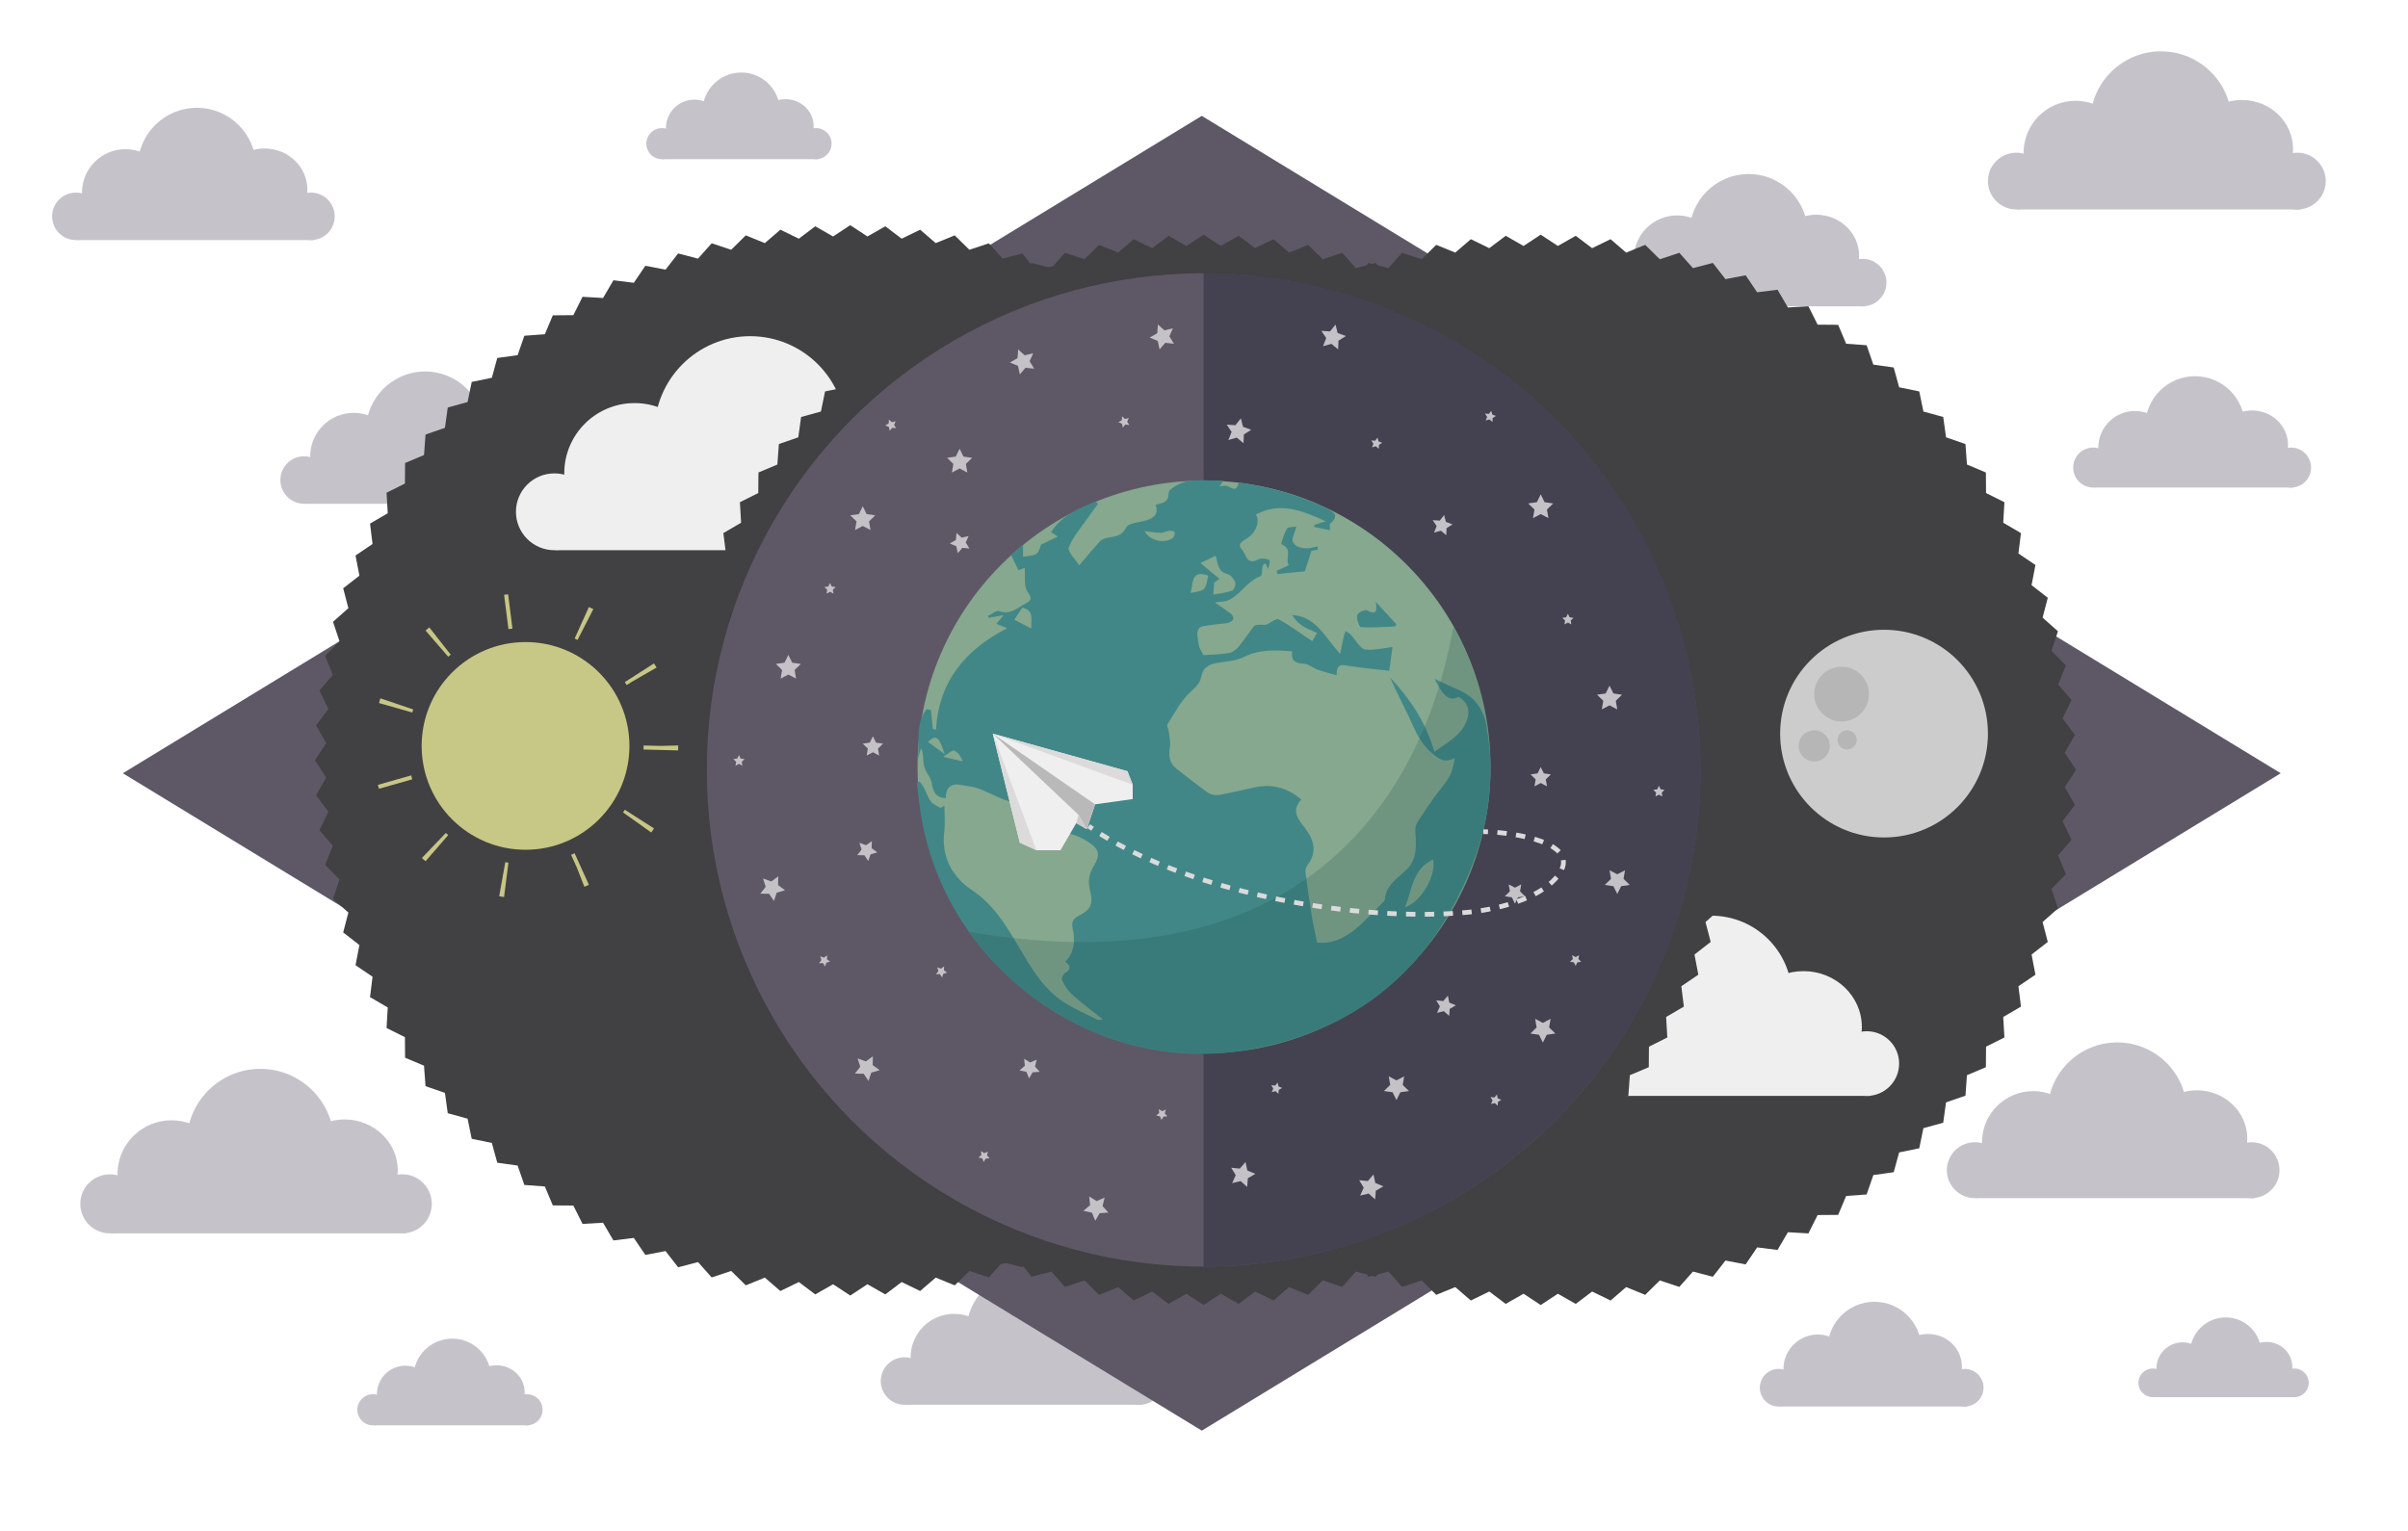 <?xml version="1.0" encoding="utf-8"?>
<!-- Generator: Adobe Illustrator 16.0.0, SVG Export Plug-In . SVG Version: 6.00 Build 0)  -->
<!DOCTYPE svg PUBLIC "-//W3C//DTD SVG 1.1//EN" "http://www.w3.org/Graphics/SVG/1.1/DTD/svg11.dtd">
<svg version="1.1" id="Layer_1" xmlns="http://www.w3.org/2000/svg" xmlns:xlink="http://www.w3.org/1999/xlink" x="0px" y="0px"
	 width="3059.769px" height="1946.472px" viewBox="0 0 3059.769 1946.472" enable-background="new 0 0 3059.769 1946.472"
	 xml:space="preserve">
<g opacity="0.6">
	<g>
		<circle fill="#9F9BA5" cx="2131.119" cy="328.992" r="55.213"/>
		<circle fill="#9F9BA5" cx="2221.924" cy="296.384" r="75.169"/>
		<ellipse fill="#9F9BA5" cx="2307.877" cy="325.001" rx="54.416" ry="52.071"/>
		<path fill-rule="evenodd" clip-rule="evenodd" fill="#9F9BA5" d="M2371.455,383.361c0,3.306-0.617,5.986-1.378,5.986h-300.553
			c-0.761,0-1.378-2.681-1.378-5.986v-43.905c0-3.306,0.617-5.986,1.378-5.986h300.553c0.761,0,1.378,2.681,1.378,5.986V383.361z"/>
		<circle fill="#9F9BA5" cx="2366.866" cy="359.17" r="30.178"/>
		<circle fill="#9F9BA5" cx="2068.146" cy="359.17" r="30.178"/>
	</g>
</g>
<g opacity="0.6">
	<g>
		<circle fill="#9F9BA5" cx="1212.308" cy="1725.195" r="55.213"/>
		<circle fill="#9F9BA5" cx="1303.112" cy="1692.586" r="75.169"/>
		<ellipse fill="#9F9BA5" cx="1389.065" cy="1721.204" rx="54.416" ry="52.071"/>
		<path fill-rule="evenodd" clip-rule="evenodd" fill="#9F9BA5" d="M1452.644,1779.564c0,3.306-0.617,5.986-1.378,5.986h-300.553
			c-0.761,0-1.378-2.681-1.378-5.986v-43.905c0-3.306,0.617-5.986,1.378-5.986h300.553c0.761,0,1.378,2.681,1.378,5.986V1779.564z"
			/>
		<circle fill="#9F9BA5" cx="1448.054" cy="1755.373" r="30.178"/>
		<circle fill="#9F9BA5" cx="1149.335" cy="1755.373" r="30.178"/>
	</g>
</g>
<g opacity="0.6">
	<g>
		<circle fill="#9F9BA5" cx="449.383" cy="579.963" r="55.213"/>
		<circle fill="#9F9BA5" cx="540.187" cy="547.355" r="75.169"/>
		<ellipse fill="#9F9BA5" cx="626.14" cy="575.973" rx="54.416" ry="52.07"/>
		<path fill-rule="evenodd" clip-rule="evenodd" fill="#9F9BA5" d="M689.719,634.332c0,3.307-0.617,5.988-1.378,5.988H387.788
			c-0.761,0-1.378-2.682-1.378-5.988v-43.904c0-3.306,0.617-5.987,1.378-5.987H688.34c0.761,0,1.378,2.681,1.378,5.987V634.332z"/>
		<circle fill="#9F9BA5" cx="685.129" cy="610.141" r="30.178"/>
		<circle fill="#9F9BA5" cx="386.409" cy="610.141" r="30.178"/>
	</g>
</g>
<polygon fill="#5E5866" points="2898.071,982.854 1527.072,1818.438 156.075,982.854 1527.072,147.271 "/>
<g>
	<polygon fill="#414042" points="2637.985,978.532 2623.635,1000.338 2636.553,1023.022 2620.823,1043.856 2632.24,1067.333 
		2615.185,1087.096 2625.04,1111.268 2606.724,1129.87 2614.967,1154.637 2595.465,1171.991 2602.058,1197.249 2581.454,1213.28 
		2586.367,1238.917 2564.752,1253.557 2567.968,1279.461 2545.438,1292.647 2546.948,1318.709 2523.603,1330.389 2523.403,1356.495 
		2499.344,1366.625 2497.441,1392.661 2472.773,1401.2 2469.18,1427.057 2444.009,1433.975 2438.742,1459.542 2413.175,1464.809 
		2406.256,1489.979 2380.399,1493.575 2371.858,1518.241 2345.823,1520.143 2335.693,1544.202 2309.589,1544.399 2297.909,1567.745 
		2271.848,1566.235 2258.662,1588.764 2232.757,1585.547 2218.119,1607.163 2192.481,1602.249 2176.451,1622.852 2151.193,1616.26 
		2133.842,1635.762 2109.072,1627.518 2090.473,1645.834 2066.301,1635.979 2046.537,1653.036 2023.061,1641.618 2002.229,1657.348 
		1979.543,1644.43 1957.736,1658.78 1935.93,1644.43 1913.244,1657.348 1892.41,1641.618 1868.934,1653.036 1849.172,1635.979 
		1824.998,1645.834 1806.398,1627.518 1781.629,1635.762 1764.275,1616.26 1739.018,1622.852 1722.986,1602.249 1697.349,1607.161 
		1682.71,1585.547 1656.805,1588.762 1643.618,1566.233 1617.558,1567.743 1605.877,1544.397 1579.773,1544.198 1569.642,1520.139 
		1543.606,1518.237 1535.065,1493.569 1509.209,1489.975 1502.292,1464.803 1476.724,1459.538 1471.457,1433.969 1446.286,1427.051 
		1442.692,1401.194 1418.025,1392.655 1416.123,1366.62 1392.064,1356.489 1391.865,1330.385 1368.52,1318.704 1370.029,1292.643 
		1347.5,1279.458 1350.717,1253.551 1329.102,1238.915 1334.016,1213.276 1313.413,1197.247 1320.005,1171.989 1300.504,1154.637 
		1308.747,1129.868 1290.431,1111.268 1300.286,1087.094 1283.23,1067.333 1294.647,1043.856 1278.918,1023.024 1291.836,1000.338 
		1277.486,978.532 1291.836,956.724 1278.918,934.039 1294.647,913.205 1283.23,889.729 1300.286,869.966 1290.431,845.792 
		1308.747,827.192 1300.504,802.423 1320.006,785.071 1313.413,759.812 1334.017,743.782 1329.104,718.143 1350.719,703.505 
		1347.503,677.599 1370.032,664.413 1368.523,638.352 1391.869,626.671 1392.068,600.567 1416.127,590.437 1418.03,564.401 
		1442.697,555.86 1446.291,530.004 1471.462,523.086 1476.729,497.519 1502.297,492.251 1509.215,467.081 1535.071,463.487 
		1543.613,438.82 1569.647,436.917 1579.778,412.859 1605.882,412.66 1617.562,389.315 1643.623,390.824 1656.809,368.295 
		1682.715,371.512 1697.353,349.897 1722.99,354.811 1739.02,334.208 1764.277,340.8 1781.631,321.298 1806.398,329.542 
		1824.998,311.226 1849.172,321.081 1868.934,304.025 1892.41,315.442 1913.243,299.713 1935.928,312.631 1957.736,298.281 
		1979.543,312.631 2002.228,299.713 2023.062,315.442 2046.538,304.025 2066.301,321.081 2090.474,311.226 2109.074,329.542 
		2133.843,321.299 2151.195,340.801 2176.455,334.208 2192.484,354.812 2218.123,349.899 2232.762,371.514 2258.667,368.298 
		2271.854,390.827 2297.914,389.318 2309.595,412.664 2335.699,412.863 2345.829,436.922 2371.864,438.825 2380.405,463.492 
		2406.263,467.086 2413.18,492.257 2438.747,497.524 2444.015,523.092 2469.186,530.01 2472.778,555.866 2497.446,564.408 
		2499.349,590.442 2523.407,600.573 2523.605,626.677 2546.95,638.357 2545.441,664.418 2567.971,677.604 2564.755,703.509 
		2586.368,718.147 2581.455,743.785 2602.058,759.814 2595.466,785.073 2614.968,802.425 2606.724,827.194 2625.04,845.793 
		2615.185,869.966 2632.24,889.729 2620.823,913.205 2636.553,934.038 2623.635,956.723 	"/>
</g>
<g>
	<g>
		<circle fill="#EFEFEF" cx="2050.806" cy="1310.766" r="75.232"/>
		<circle fill="#EFEFEF" cx="2174.534" cy="1266.335" r="102.424"/>
		<ellipse fill="#EFEFEF" cx="2291.652" cy="1305.328" rx="74.146" ry="70.951"/>
		<path fill-rule="evenodd" clip-rule="evenodd" fill="#EFEFEF" d="M2378.283,1384.848c0,4.506-0.842,8.158-1.878,8.158h-409.528
			c-1.037,0-1.878-3.652-1.878-8.158v-59.822c0-4.505,0.841-8.158,1.878-8.158h409.528c1.036,0,1.878,3.653,1.878,8.158V1384.848z"
			/>
		<circle fill="#EFEFEF" cx="2372.029" cy="1351.886" r="41.12"/>
		<circle fill="#EFEFEF" cx="1964.999" cy="1351.886" r="41.12"/>
	</g>
</g>
<g>
	<polygon fill="#414042" points="1760.652,966.468 1746.301,988.275 1759.219,1010.959 1743.49,1031.793 1754.906,1055.269 
		1737.852,1075.033 1747.707,1099.206 1729.391,1117.806 1737.633,1142.575 1718.131,1159.928 1724.725,1185.186 1704.12,1201.216 
		1709.033,1226.854 1687.418,1241.494 1690.635,1267.399 1668.105,1280.584 1669.614,1306.646 1646.269,1318.327 1646.069,1344.431 
		1622.01,1354.562 1620.108,1380.597 1595.44,1389.137 1591.846,1414.994 1566.675,1421.912 1561.409,1447.479 1535.841,1452.746 
		1528.922,1477.917 1503.066,1481.511 1494.525,1506.178 1468.49,1508.08 1458.36,1532.138 1432.256,1532.336 1420.575,1555.682 
		1394.514,1554.172 1381.329,1576.702 1355.424,1573.485 1340.785,1595.1 1315.148,1590.186 1299.118,1610.79 1273.86,1604.197 
		1256.508,1623.699 1231.739,1615.456 1213.139,1633.772 1188.967,1623.917 1169.204,1640.972 1145.728,1629.555 1124.895,1645.285 
		1102.209,1632.367 1080.402,1646.716 1058.596,1632.367 1035.911,1645.285 1015.077,1629.555 991.601,1640.972 971.838,1623.917 
		947.665,1633.772 929.064,1615.456 904.295,1623.699 886.942,1604.197 861.684,1610.79 845.653,1590.186 820.015,1595.098 
		805.376,1573.485 779.471,1576.7 766.285,1554.17 740.224,1555.679 728.543,1532.333 702.439,1532.134 692.308,1508.077 
		666.272,1506.174 657.732,1481.506 631.876,1477.913 624.958,1452.741 599.391,1447.474 594.124,1421.907 568.952,1414.988 
		565.359,1389.131 540.691,1380.591 538.789,1354.556 514.731,1344.426 514.532,1318.322 491.187,1306.641 492.696,1280.581 
		470.167,1267.394 473.383,1241.489 451.769,1226.851 456.683,1201.213 436.079,1185.183 442.672,1159.926 423.17,1142.574 
		431.414,1117.804 413.097,1099.205 422.952,1075.032 405.897,1055.269 417.314,1031.793 401.584,1010.96 414.503,988.275 
		400.152,966.468 414.502,944.661 401.584,921.976 417.314,901.142 405.897,877.666 422.952,857.903 413.097,833.729 
		431.414,815.129 423.17,790.36 442.672,773.008 436.08,747.749 456.684,731.719 451.771,706.08 473.385,691.442 470.169,665.536 
		492.699,652.35 491.19,626.289 514.535,614.608 514.735,588.504 538.793,578.374 540.696,552.338 565.364,543.797 568.957,517.941 
		594.128,511.023 599.396,485.456 624.963,480.188 631.881,455.018 657.738,451.424 666.279,426.757 692.314,424.854 
		702.445,400.796 728.548,400.597 740.229,377.252 766.29,378.761 779.476,356.232 805.381,359.449 820.019,337.834 
		845.657,342.748 861.686,322.145 886.944,328.737 904.297,309.235 929.065,317.479 947.665,299.163 971.838,309.018 991.6,291.962 
		1015.076,303.379 1035.91,287.65 1058.595,300.568 1080.402,286.218 1102.209,300.568 1124.894,287.65 1145.728,303.379 
		1169.205,291.962 1188.967,309.018 1213.14,299.163 1231.74,317.479 1256.509,309.236 1273.862,328.738 1299.121,322.146 
		1315.151,342.749 1340.79,337.836 1355.428,359.451 1381.334,356.235 1394.52,378.764 1420.581,377.255 1432.262,400.601 
		1458.366,400.8 1468.496,424.859 1494.531,426.762 1503.072,451.429 1528.929,455.023 1535.846,480.194 1561.414,485.461 
		1566.681,511.029 1591.852,517.947 1595.445,543.803 1620.112,552.345 1622.015,578.379 1646.073,588.51 1646.272,614.614 
		1669.617,626.294 1668.108,652.355 1690.637,665.541 1687.421,691.446 1709.035,706.084 1704.121,731.722 1724.725,747.751 
		1718.132,773.01 1737.635,790.362 1729.391,815.131 1747.707,833.73 1737.852,857.903 1754.906,877.666 1743.49,901.142 
		1759.219,921.975 1746.301,944.66 	"/>
</g>
<g>
	<g>
		<circle fill="#EFEFEF" cx="806.312" cy="601.694" r="89.334"/>
		<circle fill="#EFEFEF" cx="953.233" cy="548.935" r="121.624"/>
		<ellipse fill="#EFEFEF" cx="1092.305" cy="595.237" rx="88.046" ry="84.25"/>
		<path fill-rule="evenodd" clip-rule="evenodd" fill="#EFEFEF" d="M1195.175,689.663c0,5.35-0.999,9.688-2.23,9.688H706.65
			c-1.231,0-2.23-4.337-2.23-9.688v-71.037c0-5.35,0.999-9.687,2.23-9.687h486.294c1.232,0,2.23,4.337,2.23,9.687V689.663z"/>
		<circle fill="#EFEFEF" cx="1187.75" cy="650.521" r="48.828"/>
		<circle fill="#EFEFEF" cx="704.42" cy="650.521" r="48.828"/>
	</g>
</g>
<g>
	<polygon fill="#414042" points="2209.644,978.531 2195.294,1000.337 2208.212,1023.023 2192.482,1043.857 2203.899,1067.333 
		2186.844,1087.096 2196.698,1111.269 2178.382,1129.869 2186.625,1154.638 2167.123,1171.991 2173.716,1197.25 2153.112,1213.28 
		2158.025,1238.919 2136.411,1253.557 2139.626,1279.462 2117.098,1292.648 2118.605,1318.709 2095.26,1330.39 2095.061,1356.495 
		2071.003,1366.625 2069.1,1392.661 2044.433,1401.202 2040.839,1427.057 2015.668,1433.976 2010.399,1459.543 1984.833,1464.81 
		1977.914,1489.981 1952.059,1493.575 1943.518,1518.242 1917.482,1520.144 1907.353,1544.202 1881.248,1544.401 1869.568,1567.746 
		1843.508,1566.236 1830.321,1588.765 1804.416,1585.549 1789.777,1607.164 1764.141,1602.25 1748.111,1622.853 1722.853,1616.26 
		1705.501,1635.762 1680.731,1627.519 1662.131,1645.834 1637.959,1635.979 1618.197,1653.036 1594.72,1641.619 1573.888,1657.347 
		1551.202,1644.43 1529.395,1658.78 1507.588,1644.43 1484.903,1657.347 1464.069,1641.619 1440.593,1653.036 1420.83,1635.979 
		1396.656,1645.834 1378.056,1627.518 1353.287,1635.761 1335.934,1616.259 1310.675,1622.852 1294.646,1602.249 1269.007,1607.163 
		1254.369,1585.547 1228.463,1588.762 1215.277,1566.233 1189.216,1567.742 1177.535,1544.396 1151.431,1544.197 1141.3,1520.139 
		1115.265,1518.237 1106.724,1493.569 1080.868,1489.974 1073.95,1464.803 1048.382,1459.537 1043.116,1433.969 1017.944,1427.051 
		1014.352,1401.196 989.684,1392.654 987.782,1366.619 963.723,1356.489 963.524,1330.384 940.179,1318.704 941.689,1292.643 
		919.159,1279.458 922.375,1253.552 900.761,1238.915 905.675,1213.277 885.071,1197.247 891.664,1171.989 872.163,1154.637 
		880.406,1129.868 862.09,1111.268 871.944,1087.096 854.889,1067.333 866.306,1043.857 850.577,1023.024 863.495,1000.338 
		849.145,978.531 863.495,956.724 850.577,934.04 866.306,913.206 854.889,889.729 871.944,869.966 862.089,845.793 
		880.406,827.193 872.163,802.424 891.665,785.071 885.072,759.812 905.676,743.782 900.763,718.144 922.377,703.505 919.162,677.6 
		941.691,664.414 940.182,638.353 963.528,626.672 963.727,600.568 987.786,590.437 989.688,564.402 1014.356,555.861 
		1017.95,530.004 1043.121,523.087 1048.388,497.519 1073.956,492.252 1080.874,467.081 1106.73,463.488 1115.271,438.82 
		1141.306,436.918 1151.437,412.86 1177.541,412.661 1189.221,389.316 1215.282,390.825 1228.468,368.296 1254.373,371.512 
		1269.011,349.897 1294.648,354.811 1310.678,334.208 1335.936,340.8 1353.289,321.299 1378.058,329.542 1396.657,311.227 
		1420.83,321.081 1440.592,304.026 1464.068,315.443 1484.902,299.713 1507.587,312.631 1529.395,298.281 1551.202,312.631 
		1573.886,299.713 1594.72,315.443 1618.197,304.025 1637.959,321.081 1662.133,311.227 1680.733,329.542 1705.502,321.299 
		1722.855,340.801 1748.114,334.209 1764.144,354.812 1789.782,349.899 1804.42,371.514 1830.326,368.298 1843.512,390.828 
		1869.573,389.319 1881.254,412.664 1907.358,412.864 1917.489,436.922 1943.524,438.825 1952.065,463.493 1977.921,467.086 
		1984.839,492.257 2010.407,497.525 2015.673,523.092 2040.845,530.01 2044.438,555.867 2069.105,564.408 2071.007,590.443 
		2095.065,600.574 2095.264,626.677 2118.609,638.358 2117.1,664.419 2139.629,677.604 2136.413,703.51 2158.026,718.148 
		2153.113,743.786 2173.717,759.815 2167.124,785.074 2186.626,802.426 2178.383,827.194 2196.699,845.794 2186.843,869.967 
		2203.898,889.729 2192.482,913.206 2208.211,934.039 2195.294,956.724 	"/>
</g>
<circle fill="#5E5866" cx="1529.394" cy="978.638" r="631.25"/>
<path fill="#393947" d="M1529.394,347.282c348.629,0,631.25,282.62,631.25,631.25c0,348.629-282.62,631.249-631.25,631.249"/>
<polygon fill="#EFEFEF" points="1219.343,570.407 1224.253,580.357 1235.234,581.953 1227.289,589.698 1229.165,600.635 
	1219.343,595.471 1209.521,600.635 1211.397,589.698 1203.451,581.953 1214.432,580.357 "/>
<polygon fill="#EFEFEF" points="1001.742,832.358 1006.652,842.308 1017.633,843.904 1009.688,851.649 1011.563,862.586 
	1001.742,857.422 991.92,862.586 993.796,851.649 985.85,843.904 996.831,842.308 "/>
<polygon fill="#EFEFEF" points="1054.678,741.029 1056.877,745.485 1061.795,746.2 1058.237,749.668 1059.077,754.566 
	1054.678,752.254 1050.28,754.566 1051.12,749.668 1047.561,746.2 1052.479,745.485 "/>
<polygon fill="#EFEFEF" points="938.968,959.698 941.167,964.155 946.085,964.869 942.526,968.338 943.366,973.236 938.968,970.923 
	934.569,973.236 935.409,968.338 931.851,964.869 936.769,964.155 "/>
<polygon fill="#EFEFEF" points="1109.182,935.855 1113.165,943.925 1122.071,945.219 1115.626,951.501 1117.148,960.371 
	1109.182,956.183 1101.217,960.371 1102.738,951.501 1096.294,945.219 1105.2,943.925 "/>
<polygon fill="#EFEFEF" points="1957.737,628.358 1952.826,638.308 1941.845,639.904 1949.791,647.649 1947.915,658.586 
	1957.737,653.422 1967.559,658.586 1965.683,647.649 1973.628,639.904 1962.647,638.308 "/>
<polygon fill="#EFEFEF" points="2045.186,871.476 2040.275,881.426 2029.294,883.022 2037.24,890.767 2035.363,901.705 
	2045.186,896.541 2055.008,901.705 2053.131,890.767 2061.077,883.022 2050.096,881.426 "/>
<polygon fill="#EFEFEF" points="1992.249,780.147 1990.05,784.604 1985.132,785.318 1988.69,788.787 1987.851,793.685 
	1992.249,791.372 1996.647,793.685 1995.808,788.787 1999.366,785.318 1994.448,784.604 "/>
<polygon fill="#EFEFEF" points="2107.959,998.815 2105.76,1003.272 2100.842,1003.987 2104.4,1007.456 2103.561,1012.354 
	2107.959,1010.042 2112.357,1012.354 2111.518,1007.456 2115.076,1003.987 2110.158,1003.272 "/>
<polygon fill="#EFEFEF" points="1957.736,974.974 1953.753,983.042 1944.848,984.336 1951.292,990.618 1949.771,999.489 
	1957.736,995.299 1965.702,999.489 1964.181,990.618 1970.624,984.336 1961.719,983.042 "/>
<polygon fill="#EFEFEF" points="1490.372,417.307 1485.86,427.444 1491.653,436.908 1480.617,435.75 1473.406,444.184 
	1471.098,433.33 1460.849,429.079 1470.458,423.53 1471.334,412.468 1479.582,419.892 "/>
<polygon fill="#EFEFEF" points="1312.816,449.023 1308.304,459.161 1314.097,468.625 1303.062,467.466 1295.85,475.9 
	1293.542,465.046 1283.292,460.795 1292.902,455.246 1293.779,444.184 1302.026,451.608 "/>
<polygon fill="#EFEFEF" points="1434.306,531.375 1432.284,535.916 1434.879,540.154 1429.937,539.635 1426.707,543.412 
	1425.674,538.551 1421.083,536.647 1425.387,534.162 1425.779,529.208 1429.473,532.533 "/>
<polygon fill="#EFEFEF" points="1138.083,535.49 1136.061,540.031 1138.655,544.27 1133.713,543.75 1130.484,547.527 
	1129.45,542.667 1124.86,540.763 1129.163,538.277 1129.556,533.324 1133.25,536.648 "/>
<polygon fill="#EFEFEF" points="1230.796,681.317 1227.137,689.538 1231.834,697.215 1222.885,696.274 1217.036,703.115 
	1215.165,694.312 1206.852,690.864 1214.646,686.363 1215.356,677.393 1222.045,683.413 "/>
<polygon fill="#EFEFEF" points="1558.783,539.738 1564.958,548.958 1560.863,559.271 1571.54,556.248 1580.082,563.33 
	1580.506,552.242 1589.881,546.305 1579.467,542.475 1576.718,531.725 1569.857,540.446 "/>
<polygon fill="#EFEFEF" points="1679.021,420.538 1685.196,429.757 1681.102,440.069 1691.777,437.047 1700.321,444.129 
	1700.745,433.041 1710.12,427.104 1699.705,423.274 1696.956,412.523 1690.096,421.245 "/>
<polygon fill="#EFEFEF" points="1742.424,559.842 1745.188,563.971 1743.354,568.589 1748.136,567.236 1751.962,570.407 
	1752.152,565.441 1756.35,562.783 1751.687,561.067 1750.455,556.253 1747.383,560.159 "/>
<polygon fill="#EFEFEF" points="1886.915,525.745 1889.681,529.874 1887.847,534.493 1892.628,533.139 1896.454,536.31 
	1896.644,531.345 1900.842,528.686 1896.179,526.971 1894.947,522.156 1891.875,526.062 "/>
<polygon fill="#EFEFEF" points="1820.486,661.171 1825.493,668.648 1822.173,677.013 1830.831,674.561 1837.76,680.305 
	1838.104,671.312 1845.707,666.498 1837.261,663.391 1835.031,654.672 1829.467,661.745 "/>
<polygon fill="#EFEFEF" points="1096.294,643.472 1101.205,653.422 1112.186,655.018 1104.24,662.764 1106.116,673.7 
	1096.294,668.537 1086.472,673.7 1088.348,662.764 1080.402,655.018 1091.383,653.422 "/>
<polygon fill="#EFEFEF" points="1774.429,1398.306 1769.518,1388.356 1758.536,1386.76 1766.482,1379.015 1764.606,1368.078 
	1774.429,1373.242 1784.25,1368.078 1782.374,1379.015 1790.319,1386.76 1779.339,1388.356 "/>
<polygon fill="#EFEFEF" points="2055.028,1136.355 2050.117,1126.405 2039.137,1124.809 2047.082,1117.064 2045.207,1106.126 
	2055.028,1111.291 2064.85,1106.126 2062.975,1117.064 2070.92,1124.809 2059.939,1126.405 "/>
<polygon fill="#EFEFEF" points="2002.092,1227.684 1999.893,1223.228 1994.975,1222.513 1998.533,1219.044 1997.693,1214.146 
	2002.092,1216.458 2006.49,1214.146 2005.65,1219.044 2009.209,1222.513 2004.291,1223.228 "/>
<polygon fill="#EFEFEF" points="1925.012,1148.613 1921.029,1140.543 1912.123,1139.249 1918.567,1132.967 1917.046,1124.097 
	1925.012,1128.286 1932.977,1124.097 1931.455,1132.967 1937.9,1139.249 1928.994,1140.543 "/>
<polygon fill="#EFEFEF" points="1565.671,1503.831 1570.184,1493.694 1564.391,1484.229 1575.426,1485.387 1582.637,1476.954 
	1584.946,1487.807 1595.195,1492.059 1585.585,1497.608 1584.709,1508.67 1576.461,1501.246 "/>
<polygon fill="#EFEFEF" points="1728.301,1519.689 1732.813,1509.552 1727.021,1500.088 1738.057,1501.248 1745.268,1492.812 
	1747.575,1503.667 1757.825,1507.917 1748.215,1513.467 1747.339,1524.529 1739.092,1517.105 "/>
<polygon fill="#EFEFEF" points="1615.922,1388.126 1617.944,1383.586 1615.349,1379.348 1620.292,1379.867 1623.521,1376.089 
	1624.554,1380.951 1629.145,1382.855 1624.841,1385.339 1624.449,1390.294 1620.755,1386.968 "/>
<polygon fill="#EFEFEF" points="1894.517,1403.241 1896.538,1398.701 1893.944,1394.461 1898.886,1394.981 1902.115,1391.205 
	1903.149,1396.065 1907.739,1397.969 1903.437,1400.454 1903.044,1405.408 1899.35,1402.083 "/>
<polygon fill="#EFEFEF" points="1825.975,1287.396 1829.633,1279.175 1824.936,1271.498 1833.885,1272.439 1839.734,1265.597 
	1841.605,1274.402 1849.918,1277.849 1842.125,1282.349 1841.414,1291.32 1834.725,1285.3 "/>
<polygon fill="#EFEFEF" points="1960.477,1325.241 1955.565,1315.291 1944.584,1313.695 1952.53,1305.949 1950.654,1295.013 
	1960.477,1300.176 1970.298,1295.013 1968.422,1305.949 1976.367,1313.695 1965.387,1315.291 "/>
<polygon fill="#EFEFEF" points="1103.62,1373.919 1107.109,1363.385 1117.765,1360.289 1108.826,1353.716 1109.173,1342.625 
	1100.158,1349.095 1089.718,1345.337 1093.086,1355.911 1086.287,1364.678 1097.382,1364.742 "/>
<polygon fill="#EFEFEF" points="983.434,1145.207 986.923,1134.674 997.579,1131.578 988.639,1125.003 988.988,1113.912 
	979.973,1120.382 969.531,1116.625 972.901,1127.198 966.1,1135.967 977.197,1136.031 "/>
<polygon fill="#EFEFEF" points="1048.476,1228.351 1050.039,1223.633 1054.811,1222.246 1050.807,1219.301 1050.963,1214.336 
	1046.926,1217.234 1042.25,1215.551 1043.758,1220.285 1040.713,1224.211 1045.683,1224.241 "/>
<polygon fill="#EFEFEF" points="1197.117,1242.368 1198.679,1237.649 1203.451,1236.262 1199.448,1233.318 1199.603,1228.351 
	1195.566,1231.249 1190.891,1229.566 1192.398,1234.301 1189.353,1238.228 1194.323,1238.256 "/>
<polygon fill="#EFEFEF" points="1103.318,1094.495 1106.149,1085.954 1114.791,1083.441 1107.541,1078.11 1107.822,1069.114 
	1100.511,1074.363 1092.043,1071.314 1094.775,1079.89 1089.261,1087 1098.26,1087.053 "/>
<polygon fill="#EFEFEF" points="1408.365,1541.257 1400.976,1532.98 1403.607,1522.201 1393.451,1526.667 1384.011,1520.833 
	1385.123,1531.874 1376.658,1539.049 1387.501,1541.404 1391.709,1551.671 1397.299,1542.086 "/>
<polygon fill="#EFEFEF" points="1257.437,1472.289 1254.128,1468.582 1255.307,1463.753 1250.758,1465.753 1246.531,1463.143 
	1247.028,1468.086 1243.238,1471.298 1248.093,1472.355 1249.978,1476.954 1252.481,1472.66 "/>
<polygon fill="#EFEFEF" points="1483.35,1418.951 1480.041,1415.243 1481.219,1410.415 1476.671,1412.416 1472.443,1409.803 
	1472.941,1414.749 1469.151,1417.96 1474.006,1419.015 1475.891,1423.614 1478.394,1419.32 "/>
<polygon fill="#EFEFEF" points="1321.114,1362.331 1315.123,1355.617 1317.256,1346.874 1309.02,1350.499 1301.364,1345.766 
	1302.266,1354.72 1295.4,1360.538 1304.194,1362.45 1307.606,1370.777 1312.141,1363.002 "/>
<circle opacity="0.3" fill="#5E5866" cx="1529.394" cy="978.638" r="631.25"/>
<g>
	<circle fill-rule="evenodd" clip-rule="evenodd" fill="#85A88E" cx="1529.884" cy="974.869" r="363.994"/>
	<g id="Dx6f8b_1_">
		<g>
			<path fill-rule="evenodd" clip-rule="evenodd" fill="#418787" d="M1622.247,725.457c4.843-2.215,9.683-4.43,15.42-7.053
				c-5.248-7.46,5.457-20.119-8.254-26.083c-0.659-0.29-1.481-1.686-1.289-2.228c2.23-6.249,3.917-12.886,7.377-18.391
				c1.322-2.097,6.839-1.554,11.594-2.429c-1.365,9.735-10.371,18.454,0.887,24.944c3.662,2.107,8.578,2.752,12.924,2.763
				c4.351,0.013,8.706-1.604,13.058-2.507c0.205,1.367,0.407,2.737,0.612,4.101c-3.66,0.69-7.321,1.38-8.247,1.554
				c-2.992,9.438-5.547,17.493-8.235,25.977c-11.887,1.203-23.372,2.365-34.857,3.524
				C1622.908,728.239,1622.576,726.849,1622.247,725.457z"/>
			<path fill-rule="evenodd" clip-rule="evenodd" fill="#418787" d="M1748.104,764.968c9.773,10.652,17.943,19.547,26.324,28.679
				c-0.58,0.73-1.35,2.582-2.203,2.624c-14.32,0.664-28.689,1.787-42.928,0.864c-2.174-0.136-5.639-10.259-4.832-15.161
				c0.477-2.892,9.822-7.668,12.332-6.314C1747.871,781.642,1750.535,778.149,1748.104,764.968z"/>
			<path fill-rule="evenodd" clip-rule="evenodd" fill="#418787" d="M1299.916,707.594c18.651-2.134,18.651-2.134,22.906-15.341
				c7.964-3.838,13.708-6.606,21.269-10.247c-4.928-3.234-7.14-4.688-8.56-5.618c13.827-21.668,35.284-30.17,56.721-38.704
				c0.987,0.901,1.974,1.801,2.958,2.702c-4.616,6.354-9.36,12.62-13.821,19.081c-8.229,11.924-18.28,23.19-23.389,36.352
				c-1.895,4.886,7.972,14.335,13.219,22.917c10.496-12.316,18.22-21.726,26.398-30.724c1.89-2.08,5.199-3.266,8.076-3.977
				c9.493-2.355,19.102-1.26,25.279-13.547c2.997-5.972,17.129-6.401,26.256-9.225c9.44-2.922,14.927-8.161,11.282-19.521
				c7.23-2.729,16.371-1.523,16.424-15.096c0.023-5.236,14.792-13.354,23.764-14.936c14.308-2.52,29.385-0.674,45.872-0.674
				c-2.036,2.938-3.132,4.513-5.023,7.241c3.572-0.363,6.543-1.459,9.002-0.758c5.78,1.648,12.312,9.229,15.202-3.266
				c0.127-0.548,5.018-0.333,7.599,0.081c36.019,5.763,70.743,15.744,103.747,31.527c9.999,4.783,17.267,9.382,5.035,19.729
				c-1.143,0.969-0.153,4.462-0.153,8.376c-7.332-1.549-13.633-2.879-19.938-4.209c-0.022-0.851-0.045-1.701-0.067-2.55
				c3.604-1.138,7.205-2.27,14.765-4.651c-31.261-14.118-58.688-24.754-88.877-8.582c5.412,9.44,0.179,23.878-13.259,31.535
				c-6.596,3.756-9.89,7.544-4.538,13.065c5.429,5.6,5.694,20.459,20.361,12.659c3.728-1.98,9.827-1.33,13.997,0.282
				c1.561,0.604,0.732,7.396-1.236,11.461c-1.046-2.186-2.09-4.373-3.41-7.133c-1.615,1.536-3.089,2.265-3.313,3.272
				c-1.018,4.538-0.506,12.458-2.655,13.223c-17.106,6.087-25.419,23.564-41.26,30.702c-4.425,1.996-9.902,1.659-16.964,2.697
				c7.687,5.344,13.784,9.261,19.519,13.654c6.1,4.671,5.215,9.654-1.654,11.919c-5.785,1.91-12.307,1.465-18.407,2.566
				c-6.972,1.256-17.027,0.927-19.918,5.212c-3.316,4.915-0.764,14.219,0.269,21.468c0.529,3.713,3.303,7.111,5.834,12.203
				c10.323-0.769,21.523-0.953,32.457-2.74c4.352-0.71,9.024-4.217,11.982-7.756c7.102-8.503,13.076-17.938,20.007-26.599
				c1.225-1.527,4.854-1.319,7.41-1.551c2.639-0.24,5.593,0.697,7.928-0.172c5.5-2.044,12.654-8.418,15.709-6.754
				c14.646,7.998,28.155,18.081,42.635,27.806c0.87-1.462,3.16-5.321,6.233-10.489c-5.901-2.766-12.639-5.168-18.534-8.9
				c-5.32-3.369-9.724-8.195-13.209-13.878c30.189,1.675,40.935,27.347,61.074,49.546c1.924-9.524,3-15.325,4.297-21.078
				c0.604-2.667,1.646-5.238,2.49-7.854c2.281,1.454,5.035,2.495,6.756,4.446c4.936,5.579,8.789,12.328,14.402,17.013
				c2.939,2.455,8.736,2.305,13.152,2.002c7.922-0.545,15.775-2.089,25.4-3.463c-1.527,11.115-2.609,18.992-4.152,30.204
				c-17.195-1.965-34.119-3.274-50.805-6.061c-8.818-1.47-16.385-3.932-16.062,11.809c-8.778-2.526-16.301-4.296-23.532-6.894
				c-6.278-2.255-12.098-7.407-18.331-7.784c-10.258-0.619-16.316-3.221-14.583-15.659c-21.646-1.749-41.767-2.805-61.741,7.249
				c-10.014,5.042-22.448,5.49-33.884,7.437c-10.642,1.81-18.017,6.018-20.069,17.882c-1.433,8.286-7.47,13.296-13.99,19.332
				c-11.995,11.107-19.881,26.745-28.895,40.867c-1.18,1.847,1.367,5.861,1.707,8.924c0.748,6.751,2.547,13.765,1.448,20.256
				c-1.881,11.148-0.679,20.385,8.782,27.584c13.326,10.14,26.298,20.777,40.001,30.376c3.55,2.49,9.487,3.268,13.923,2.494
				c15.212-2.645,30.233-6.375,45.349-9.6c21.859-4.662,41.08,0.445,58.985,15.521c-11.474,12.16-6.564,22.172,1.791,32.547
				c12.515,15.541,20.388,32.016,5.826,51.018c-1.748,2.279-2.685,6.072-2.317,8.951c2.365,18.518,4.983,37.016,7.96,55.449
				c1.755,10.842,4.321,21.551,6.824,33.814c20.139,2.547,38.847-7.547,55.345-22.92c9.838-9.168,19.086-18.965,28.547-28.531
				c0.926-0.938,2.035-2.201,2.125-3.383c1.404-18.637,16.613-27.061,27.994-38.426c14.086-14.055,11.516-31.883,10.705-49.371
				c-0.168-3.688,1.191-7.971,3.186-11.137c6.645-10.545,13.734-20.818,20.961-30.977c6.17-8.676,13.572-16.582,18.893-25.725
				c4.004-6.889,5.576-15.195,7.047-24.101c-13.363,7.016-20.311,1.19-29.809-6.907c-14.947-12.749-20.9-29.443-28.621-45.919
				c-7.684-16.402-16.441-32.301-23.494-49.295c24.74,26.59,45.197,56.015,56.066,94.33c16.424-12.37,34.079-20.356,41.241-40.138
				c4.682-12.906,1.096-22.692-10.498-29.893c-11.175,6.06-19.251,0.582-30.354-22.914c4.9,2.399,7.779,3.788,10.645,5.221
				c12.33,6.172,26.433,10.339,36.435,19.155c8.584,7.56,15.732,19.822,17.891,31.082c11.49,59.925,6.197,119.312-15.223,176.138
				c-51.353,136.221-149.655,218.42-293.329,241.041c-192.721,30.34-378.95-108.107-409.292-300.787
				c-2.073-13.164-3.481-26.434-5.2-39.654c1.177-0.545,2.352-1.092,3.528-1.637c1.77,2.461,3.852,4.758,5.247,7.418
				c3.144,5.994,5.191,12.723,9.149,18.07c2.716,3.666,7.895,5.514,11.973,8.172c1.74-0.93,3.479-1.855,5.218-2.785
				c0,10.928,1.113,21.99-0.208,32.754c-3.958,32.254,10.284,57.764,34.784,74.107c28.124,18.764,43.871,45.398,60.039,72.686
				c14.458,24.414,28.659,49.373,51.835,66.391c14.456,10.609,31.591,17.609,47.709,25.875c2.052,1.049,5.224-0.084,7.199-0.174
				c-13.04-10.439-26.584-20.52-39.152-31.701c-5.444-4.844-9.497-11.639-12.844-18.225c-1.02-2.002,1.529-7.738,3.989-9.25
				c8.416-5.162,6.358-9.473,0.215-14.328c11.884-11.711,12.548-26.668,9.552-41.328c-1.807-8.846-0.134-13.061,7.573-16.98
				c14.865-7.555,18.655-14.717,14.741-30.25c-2.947-11.705-2.559-21.512,4.005-32.375c9.742-16.121,6.975-23.111-9.225-32.777
				c-10.825-6.459-21.381-10.828-35.246-9.406c-11.131,1.141-22.941-4.336-34.669-6.926c0.466-12.518-15.629-31.078-28.578-34.127
				c-8.799-2.066-16.964-6.824-25.418-10.367c-5.387-2.254-10.639-4.994-16.217-6.594c-5.887-1.686-12.114-2.152-18.151-3.361
				c-13.524-2.705-20.396,2.912-20.181,16.756c-13.599-0.873-16.299-9.439-17.996-20.125c-0.863-5.428-5.357-10.201-7.662-15.505
				c-1.471-3.38-2.44-7.154-2.74-10.824c-0.451-5.516-0.117-11.095-3.062-17.247c-1.354,4.467-2.706,8.934-4.059,13.402
				c2.517-21.325-3.298-44.734,11.058-62.87c1.821,0.337,3.642,0.674,5.462,1.011c0.849,7.971,1.698,15.937,2.546,23.907
				c1.316,0.427,2.631,0.851,3.947,1.277c3.696-61.323,36.964-101.724,90.628-129.123c-5.863-2.371-9.517-3.846-13.773-5.563
				c2.415-2.913,4.555-5.495,9.18-11.073c-8.623,1.564-13.776,2.497-18.926,3.434c-0.361-0.753-0.723-1.507-1.083-2.26
				c4.81-2.265,10.746-7.568,14.233-6.274c14.419,5.352,23.601-4.454,34.078-9.951c5.307-2.782,8.999-5.516,2.42-14.086
				c-5.435-7.083-2.957-20.24-4.012-30.998c-2.476,0.964-6.488,2.523-7.882,3.066c-3.1-6.464-5.929-12.365-9.315-19.43
				c3.8-3.334,8.685-7.62,15.097-13.246C1299.916,698.18,1299.916,702.262,1299.916,707.594z M1785.303,1153.184
				c21.215-6.916,40.123-41.771,35.697-60.699C1795.164,1104.276,1794.82,1129.641,1785.303,1153.184z M1541.668,755.759
				c7.812-1.475,16.261-2.26,24.01-5.015c2.42-0.864,4.943-7.789,3.882-10.607c-1.598-4.253-5.774-9.543-9.788-10.512
				c-13.103-3.158-12.022-14.26-15.062-23.285c-6.143,2.969-12.204,5.898-19.36,9.356c8.439,7.017,15.799,13.139,24.046,19.997
				c-3.822,2.848-6.672,4.973-6.629,4.941C1542.28,747.333,1541.998,751.197,1541.668,755.759z M1512.886,753.687
				c5.785-1.557,13.233-1.451,16.89-5.128c3.785-3.801,3.885-11.269,5.502-16.81
				C1513.371,723.422,1516.279,741.141,1512.886,753.687z M1454.284,675.01c7.328,13.834,28.092,16.226,36.703,7.91
				c1.415-1.367,2.297-5.18,1.404-6.534c-0.949-1.444-4.373-1.979-6.578-1.723c-3.717,0.437-7.344,2.684-10.973,2.597
				C1467.974,677.099,1461.133,675.824,1454.284,675.01z M1310.349,798.815c-0.086-13.181,3.419-23.337-11.469-26.388
				c-3.113,4.72-6.209,9.417-10.065,15.267C1295.305,791.045,1301.054,794.016,1310.349,798.815z M1200.261,958.389
				c-7.293-22.769-10.791-24.705-21.266-15.432C1185.418,947.618,1191.563,952.077,1200.261,958.389z M1198.388,961.895
				c11.207,2.642,17.969,4.236,24.733,5.832c-2.014-6.048-5.607-11.357-10.591-13.667
				C1210.266,953.007,1205.246,957.901,1198.388,961.895z"/>
		</g>
	</g>
	<path opacity="0.2" fill-rule="evenodd" clip-rule="evenodd" fill="#1C4F4F" d="M1231.834,1184.526
		c577.879,98.557,609.709-397.4,615.66-386.795c90.397,161.034,45.771,367.536-108.652,475.827
		C1574.249,1388.977,1347.255,1349.118,1231.834,1184.526"/>
</g>
<g>
	<polygon fill="#EFEFEF" points="1261.449,932.482 1295.871,1071.125 1316.906,1080.688 1347.503,1080.688 1367.583,1046.266 
		1380.969,1053.915 1391.487,1022.362 1439.294,1015.668 1439.294,997.5 1432.602,980.29 	"/>
	<polygon fill="#BAB9BA" points="1261.449,932.482 1370.451,1035.748 1380.969,1053.915 1391.487,1022.362 	"/>
	<polygon fill="#DCDADA" points="1261.449,932.482 1316.906,1080.688 1295.871,1071.125 	"/>
	<polygon fill="#DCDADA" points="1261.449,932.482 1432.602,980.29 1439.294,997.5 	"/>
	<polygon fill="#CDCCCC" points="1370.451,1035.748 1367.583,1046.266 1380.969,1053.915 	"/>
</g>
<g>
	<g>
		<path fill="none" stroke="#DCDADA" stroke-width="6" stroke-miterlimit="10" d="M1383.385,1050.088
			c1.625,1.146,3.269,2.283,4.933,3.412"/>
		<path fill="none" stroke="#DCDADA" stroke-width="6" stroke-miterlimit="10" stroke-dasharray="11.929,11.929" d="
			M1398.297,1060.032c120.313,75.984,328.773,112.734,467.72,99.469c33.125-3.162,81.323-14.966,105.871-38.077
			c48.729-45.874-35.38-61.104-75.15-63.812"/>
		<path fill="none" stroke="#DCDADA" stroke-width="6" stroke-miterlimit="10" d="M1890.779,1057.282
			c-2.242-0.092-4.257-0.136-5.997-0.136"/>
	</g>
</g>
<circle fill="#C7C786" cx="667.782" cy="948.112" r="132.013"/>
<circle fill="#CDCCCC" cx="2393.985" cy="932.481" r="132.013"/>
<g>
	
		<circle fill="none" stroke="#C7C685" stroke-width="44" stroke-miterlimit="10" stroke-dasharray="5.171,93.082" cx="667.782" cy="948.113" r="172.006"/>
</g>
<circle fill="#B6B6B7" cx="2340.034" cy="882.261" r="34.79"/>
<circle fill="#B6B6B7" cx="2305.244" cy="948.113" r="19.805"/>
<circle fill="#B6B6B7" cx="2347.087" cy="940.471" r="12.164"/>
<g opacity="0.6">
	<g>
		<circle fill="#9F9BA5" cx="159.378" cy="244.805" r="55.213"/>
		<circle fill="#9F9BA5" cx="250.183" cy="212.197" r="75.169"/>
		<ellipse fill="#9F9BA5" cx="336.135" cy="240.814" rx="54.416" ry="52.07"/>
		<path fill-rule="evenodd" clip-rule="evenodd" fill="#9F9BA5" d="M399.714,299.174c0,3.306-0.617,5.987-1.378,5.987H97.783
			c-0.761,0-1.378-2.681-1.378-5.987V255.27c0-3.306,0.617-5.987,1.378-5.987h300.553c0.761,0,1.378,2.681,1.378,5.987V299.174z"/>
		<circle fill="#9F9BA5" cx="395.125" cy="274.983" r="30.178"/>
		<circle fill="#9F9BA5" cx="96.405" cy="274.983" r="30.178"/>
	</g>
</g>
<g opacity="0.6">
	<g>
		<circle fill="#9F9BA5" cx="217.895" cy="1492.637" r="68.68"/>
		<path fill="#9F9BA5" d="M424.35,1452.075c0,51.642-41.863,93.506-93.503,93.506c-51.641,0-93.503-41.864-93.503-93.506
			c0-51.639,41.862-93.503,93.503-93.503C382.487,1358.572,424.35,1400.436,424.35,1452.075z"/>
		<ellipse fill="#9F9BA5" cx="437.764" cy="1487.672" rx="67.689" ry="64.771"/>
		<path fill-rule="evenodd" clip-rule="evenodd" fill="#9F9BA5" d="M516.851,1560.267c0,4.112-0.768,7.446-1.715,7.446h-373.86
			c-0.946,0-1.714-3.334-1.714-7.446v-54.614c0-4.111,0.768-7.446,1.714-7.446h373.86c0.947,0,1.715,3.335,1.715,7.446V1560.267z"/>
		<circle fill="#9F9BA5" cx="511.142" cy="1530.175" r="37.539"/>
		<circle fill="#9F9BA5" cx="139.562" cy="1530.175" r="37.539"/>
	</g>
</g>
<g opacity="0.6">
	<g>
		<circle fill="#9F9BA5" cx="515.099" cy="1772.129" r="36.191"/>
		<circle fill="#9F9BA5" cx="574.619" cy="1750.755" r="49.271"/>
		<ellipse fill="#9F9BA5" cx="630.959" cy="1769.513" rx="35.669" ry="34.132"/>
		<path fill-rule="evenodd" clip-rule="evenodd" fill="#9F9BA5" d="M672.634,1807.767c0,2.167-0.405,3.924-0.904,3.924H474.725
			c-0.499,0-0.903-1.757-0.903-3.924v-28.779c0-2.167,0.404-3.924,0.903-3.924H671.73c0.499,0,0.904,1.757,0.904,3.924V1807.767z"/>
		<circle fill="#9F9BA5" cx="669.625" cy="1791.91" r="19.781"/>
		<circle fill="#9F9BA5" cx="473.822" cy="1791.91" r="19.781"/>
	</g>
</g>
<g opacity="0.6">
	<g>
		<circle fill="#9F9BA5" cx="882.344" cy="162.813" r="36.191"/>
		<circle fill="#9F9BA5" cx="941.864" cy="141.439" r="49.271"/>
		<ellipse fill="#9F9BA5" cx="998.203" cy="160.197" rx="35.669" ry="34.132"/>
		<path fill-rule="evenodd" clip-rule="evenodd" fill="#9F9BA5" d="M1039.878,198.451c0,2.167-0.405,3.924-0.904,3.924H841.969
			c-0.499,0-0.903-1.757-0.903-3.924v-28.779c0-2.167,0.404-3.924,0.903-3.924h197.005c0.499,0,0.904,1.757,0.904,3.924V198.451z"/>
		<circle fill="#9F9BA5" cx="1036.869" cy="182.593" r="19.781"/>
		<circle fill="#9F9BA5" cx="841.066" cy="182.593" r="19.781"/>
	</g>
</g>
<g opacity="0.6">
	<g>
		<circle fill="#9F9BA5" cx="2637.353" cy="194.092" r="66.003"/>
		<circle fill="#9F9BA5" cx="2745.903" cy="155.111" r="89.859"/>
		<ellipse fill="#9F9BA5" cx="2848.653" cy="189.321" rx="65.05" ry="62.248"/>
		<path fill-rule="evenodd" clip-rule="evenodd" fill="#9F9BA5" d="M2924.656,259.086c0,3.952-0.738,7.156-1.647,7.156h-359.288
			c-0.91,0-1.647-3.205-1.647-7.156v-52.485c0-3.952,0.737-7.156,1.647-7.156h359.288c0.909,0,1.647,3.205,1.647,7.156V259.086z"/>
		<circle fill="#9F9BA5" cx="2919.169" cy="230.167" r="36.076"/>
		<circle fill="#9F9BA5" cx="2562.073" cy="230.167" r="36.075"/>
	</g>
</g>
<g opacity="0.6">
	<g>
		<circle fill="#9F9BA5" cx="2712.748" cy="568.895" r="46.479"/>
		<circle fill="#9F9BA5" cx="2789.19" cy="541.444" r="63.279"/>
		<ellipse fill="#9F9BA5" cx="2861.547" cy="565.535" rx="45.809" ry="43.835"/>
		<path fill-rule="evenodd" clip-rule="evenodd" fill="#9F9BA5" d="M2915.068,614.664c0,2.783-0.52,5.04-1.159,5.04h-253.013
			c-0.641,0-1.16-2.257-1.16-5.04v-36.96c0-2.783,0.52-5.039,1.16-5.039h253.013c0.64,0,1.159,2.256,1.159,5.039V614.664z"/>
		<circle fill="#9F9BA5" cx="2911.205" cy="594.299" r="25.405"/>
		<circle fill="#9F9BA5" cx="2659.736" cy="594.299" r="25.404"/>
	</g>
</g>
<g opacity="0.6">
	<g>
		<circle fill="#9F9BA5" cx="2583.452" cy="1451.87" r="64.993"/>
		<path fill="#9F9BA5" d="M2778.824,1413.484c0,48.87-39.615,88.487-88.483,88.487c-48.87,0-88.484-39.617-88.484-88.487
			c0-48.867,39.614-88.482,88.484-88.482C2739.209,1325.001,2778.824,1364.617,2778.824,1413.484z"/>
		<path fill="#9F9BA5" d="M2855.574,1447.17c0,33.854-28.68,61.296-64.056,61.296s-64.055-27.441-64.055-61.296
			c0-33.85,28.679-61.294,64.055-61.294S2855.574,1413.321,2855.574,1447.17z"/>
		<path fill-rule="evenodd" clip-rule="evenodd" fill="#9F9BA5" d="M2866.359,1515.87c0,3.89-0.727,7.047-1.623,7.047h-353.79
			c-0.896,0-1.622-3.157-1.622-7.047v-51.684c0-3.89,0.727-7.047,1.622-7.047h353.79c0.896,0,1.623,3.157,1.623,7.047V1515.87z"/>
		<circle fill="#9F9BA5" cx="2860.957" cy="1487.393" r="35.524"/>
		<circle fill="#9F9BA5" cx="2509.324" cy="1487.393" r="35.523"/>
	</g>
</g>
<g opacity="0.6">
	<g>
		<circle fill="#9F9BA5" cx="2309.894" cy="1739.975" r="43.71"/>
		<circle fill="#9F9BA5" cx="2381.781" cy="1714.16" r="59.509"/>
		<ellipse fill="#9F9BA5" cx="2449.828" cy="1736.815" rx="43.08" ry="41.224"/>
		<path fill-rule="evenodd" clip-rule="evenodd" fill="#9F9BA5" d="M2500.16,1783.017c0,2.616-0.488,4.739-1.091,4.739h-237.938
			c-0.602,0-1.091-2.123-1.091-4.739v-34.759c0-2.617,0.489-4.739,1.091-4.739h237.938c0.603,0,1.091,2.122,1.091,4.739V1783.017z"
			/>
		<circle fill="#9F9BA5" cx="2496.527" cy="1763.866" r="23.891"/>
		<circle fill="#9F9BA5" cx="2260.04" cy="1763.866" r="23.891"/>
	</g>
</g>
<g opacity="0.6">
	<g>
		<circle fill="#9F9BA5" cx="2773.355" cy="1739.489" r="33.284"/>
		<circle fill="#9F9BA5" cx="2828.095" cy="1719.831" r="45.314"/>
		<ellipse fill="#9F9BA5" cx="2879.911" cy="1737.082" rx="32.803" ry="31.391"/>
		<path fill-rule="evenodd" clip-rule="evenodd" fill="#9F9BA5" d="M2918.237,1772.264c0,1.992-0.372,3.608-0.83,3.608h-181.183
			c-0.459,0-0.831-1.616-0.831-3.608v-26.469c0-1.992,0.372-3.608,0.831-3.608h181.183c0.458,0,0.83,1.616,0.83,3.608V1772.264z"/>
		<circle fill="#9F9BA5" cx="2915.471" cy="1757.68" r="18.192"/>
		<circle fill="#9F9BA5" cx="2735.394" cy="1757.68" r="18.192"/>
	</g>
</g>
</svg>
